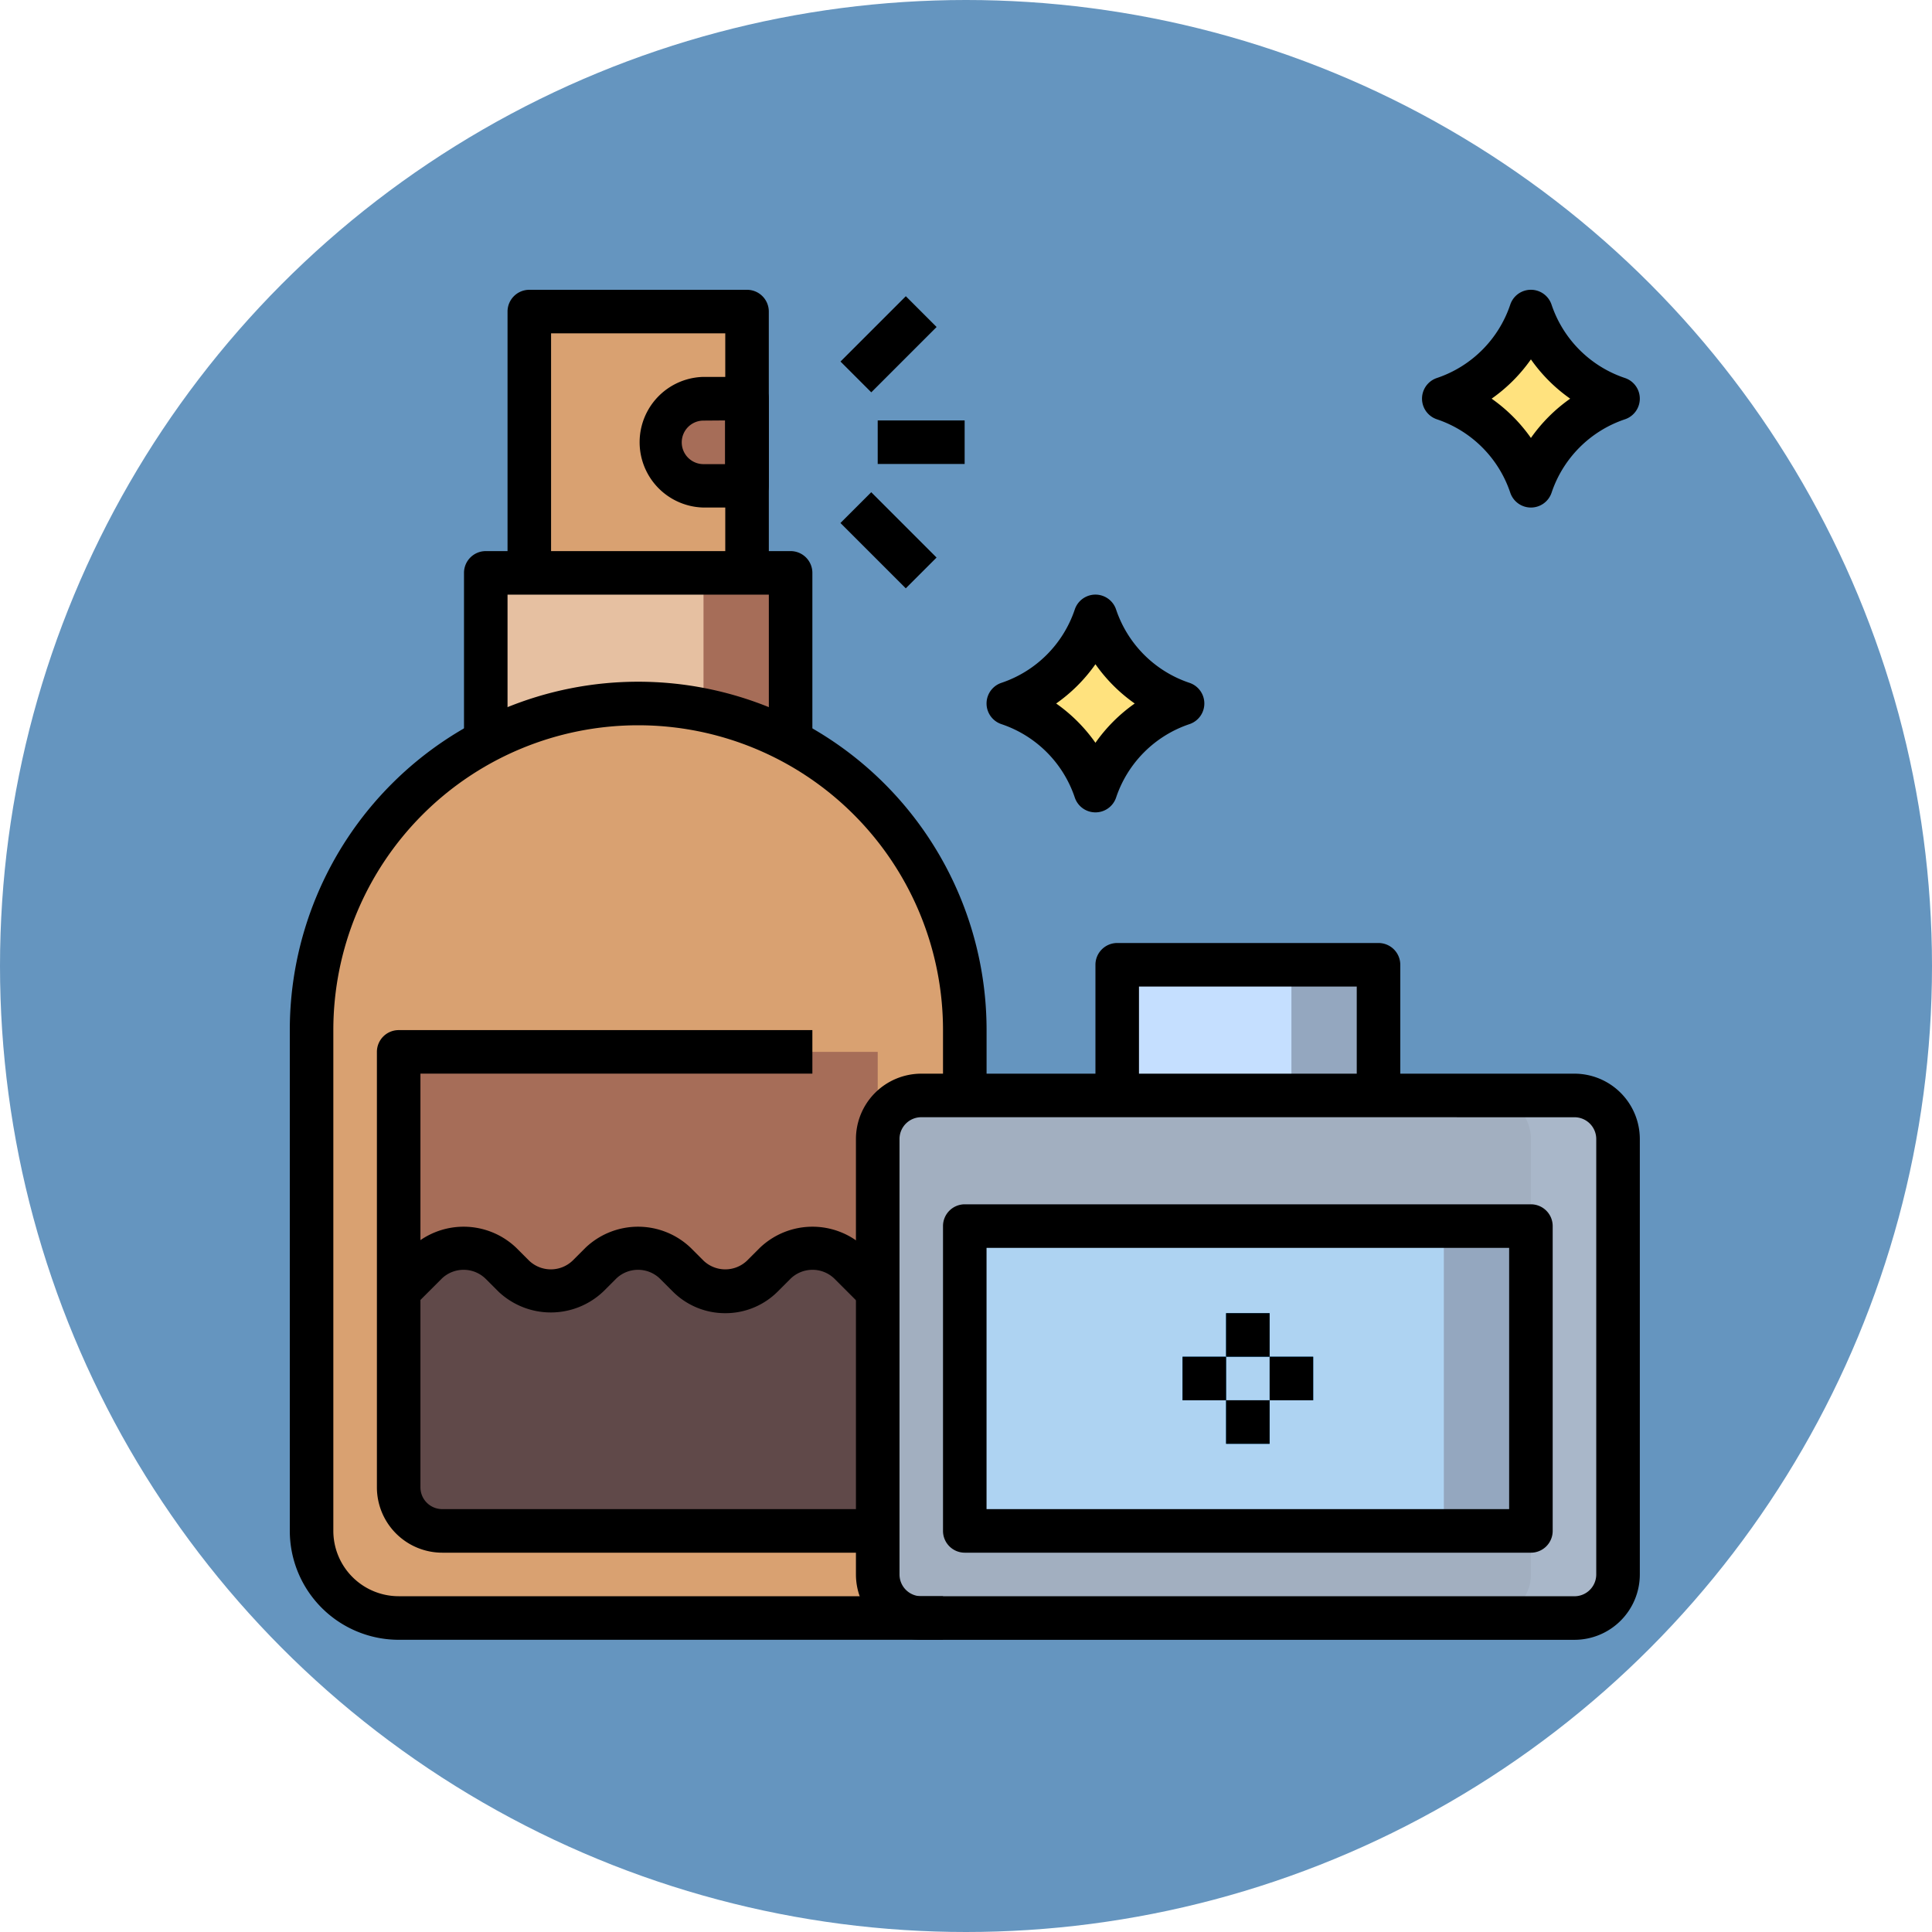 <svg id="Componente_9_1" data-name="Componente 9 – 1" xmlns="http://www.w3.org/2000/svg" width="60" height="60" viewBox="0 0 60 60">
  <g id="Grupo_59803" data-name="Grupo 59803" transform="translate(-390 -6833)">
    <g id="Grupo_59506" data-name="Grupo 59506" transform="translate(205 -448)">
      <circle id="Elipse_4190" data-name="Elipse 4190" cx="30" cy="30" r="30" transform="translate(185 7281)" fill="#6595bf"/>
    </g>
    <g id="perfume-bottle" transform="translate(398 6841)">
      <path id="Trazado_113475" data-name="Trazado 113475" d="M34,18.7A4.277,4.277,0,0,0,36.7,16a4.277,4.277,0,0,0,2.7,2.7,4.277,4.277,0,0,0-2.7,2.7A4.277,4.277,0,0,0,34,18.7Z" transform="translate(-10.685 -4.857)" fill="#ffe27e"/>
      <path id="Trazado_113476" data-name="Trazado 113476" d="M54,4.7A4.277,4.277,0,0,0,56.7,2a4.277,4.277,0,0,0,2.7,2.7,4.277,4.277,0,0,0-2.7,2.7A4.277,4.277,0,0,0,54,4.7Z" transform="translate(-17.161 -0.324)" fill="#ffe27e"/>
      <path id="Trazado_113477" data-name="Trazado 113477" d="M10,14h9.467v5.41H10Z" transform="translate(-2.914 -4.209)" fill="#a66d58"/>
      <path id="Trazado_113478" data-name="Trazado 113478" d="M10,14h6.762v5.41H10Z" transform="translate(-2.914 -4.209)" fill="#e6c0a1"/>
      <path id="Trazado_113479" data-name="Trazado 113479" d="M12,2h6.762v8.115H12Z" transform="translate(-3.562 -0.324)" fill="#d9a171"/>
      <path id="Trazado_113480" data-name="Trazado 113480" d="M12,2h4.057v8.115H12Z" transform="translate(-3.562 -0.324)" fill="#d9a171"/>
      <path id="Trazado_113481" data-name="Trazado 113481" d="M19.352,8.7H20.7V6H19.352a1.352,1.352,0,1,0,0,2.7Z" transform="translate(-5.504 -1.619)" fill="#a66d58"/>
      <path id="Trazado_113482" data-name="Trazado 113482" d="M22.286,48.4H4.7A2.7,2.7,0,0,1,2,45.7V30.143a10.143,10.143,0,1,1,20.286,0Z" transform="translate(-0.324 -6.152)" fill="#d9a171"/>
      <path id="Trazado_113483" data-name="Trazado 113483" d="M20.877,36V50.877H7.352A1.352,1.352,0,0,1,6,49.524V36" transform="translate(-1.619 -11.333)" fill="#a66d58"/>
      <path id="Trazado_113484" data-name="Trazado 113484" d="M6,46.352l.874-.874a1.633,1.633,0,0,1,2.309,0l.4.4a1.633,1.633,0,0,0,2.309,0l.4-.4a1.633,1.633,0,0,1,2.309,0l.4.4a1.633,1.633,0,0,0,2.309,0l.4-.4a1.633,1.633,0,0,1,2.309,0l.874.874v7.438H7.352A1.352,1.352,0,0,1,6,52.438Z" transform="translate(-1.619 -14.247)" fill="#604949"/>
      <path id="Trazado_113485" data-name="Trazado 113485" d="M39,32h8.115v4.057H39Z" transform="translate(-12.304 -10.037)" fill="#94a7bf"/>
      <path id="Trazado_113486" data-name="Trazado 113486" d="M39,32h5.41v4.057H39Z" transform="translate(-12.304 -10.037)" fill="#c5dfff"/>
      <path id="Trazado_113487" data-name="Trazado 113487" d="M49.639,54.229H29.352A1.352,1.352,0,0,1,28,52.877V39.352A1.352,1.352,0,0,1,29.352,38H49.639a1.352,1.352,0,0,1,1.352,1.352V52.877A1.352,1.352,0,0,1,49.639,54.229Z" transform="translate(-8.742 -11.98)" fill="#a9b7c9"/>
      <path id="Trazado_113488" data-name="Trazado 113488" d="M48.286,52.877V39.352A1.352,1.352,0,0,0,46.934,38H29.352A1.352,1.352,0,0,0,28,39.352V52.877a1.352,1.352,0,0,0,1.352,1.352H46.934A1.352,1.352,0,0,0,48.286,52.877Z" transform="translate(-8.742 -11.98)" fill="#a2afc0"/>
      <path id="Trazado_113489" data-name="Trazado 113489" d="M32,44H49.582v9.467H32Z" transform="translate(-10.037 -13.923)" fill="#94a7bf"/>
      <path id="Trazado_113490" data-name="Trazado 113490" d="M32,44H46.877v9.467H32Z" transform="translate(-10.037 -13.923)" fill="#aed3f2"/>
      <g id="Grupo_59802" data-name="Grupo 59802" transform="translate(28.725 32.782)">
        <path id="Trazado_113491" data-name="Trazado 113491" d="M44,48h1.352v1.352H44Z" transform="translate(-42.648 -48)" fill="#0071bc"/>
        <path id="Trazado_113492" data-name="Trazado 113492" d="M44,52h1.352v1.352H44Z" transform="translate(-42.648 -49.295)" fill="#0071bc"/>
        <path id="Trazado_113493" data-name="Trazado 113493" d="M42,50h1.352v1.352H42Z" transform="translate(-42 -48.648)" fill="#0071bc"/>
        <path id="Trazado_113494" data-name="Trazado 113494" d="M46,50h1.352v1.352H46Z" transform="translate(-43.295 -48.648)" fill="#0071bc"/>
      </g>
      <path id="Trazado_113495" data-name="Trazado 113495" d="M21.286,48.753H4.381A3.385,3.385,0,0,1,1,45.372V29.819a10.819,10.819,0,1,1,21.639,0v2.029H21.286V29.819a9.467,9.467,0,0,0-18.934,0V45.372A2.031,2.031,0,0,0,4.381,47.4H21.286Z" transform="translate(0 -5.828)"/>
      <path id="Trazado_113496" data-name="Trazado 113496" d="M19.819,19.086H18.467V14.352H10.352v4.734H9v-5.41A.676.676,0,0,1,9.676,13h9.467a.676.676,0,0,1,.676.676Z" transform="translate(-2.59 -3.885)"/>
      <path id="Trazado_113497" data-name="Trazado 113497" d="M19.115,9.791H17.762V2.352h-5.41V9.791H11V1.676A.676.676,0,0,1,11.676,1h6.762a.676.676,0,0,1,.676.676Z" transform="translate(-3.238)"/>
      <path id="Trazado_113498" data-name="Trazado 113498" d="M20.553,51.229H7.029A2.031,2.031,0,0,1,5,49.2V35.676A.676.676,0,0,1,5.676,35H18.524v1.352H6.352V49.2a.677.677,0,0,0,.676.676H20.553Z" transform="translate(-1.295 -11.009)"/>
      <path id="Trazado_113499" data-name="Trazado 113499" d="M15.914,46.716a2.293,2.293,0,0,1-1.633-.676l-.4-.4a.978.978,0,0,0-1.352,0l-.4.4a2.366,2.366,0,0,1-3.265,0l-.4-.4a.978.978,0,0,0-1.352,0l-.874.874-.956-.956.874-.874a2.366,2.366,0,0,1,3.265,0l.4.4a.978.978,0,0,0,1.352,0l.4-.4a2.366,2.366,0,0,1,3.265,0l.4.4a.978.978,0,0,0,1.352,0l.4-.4a2.366,2.366,0,0,1,3.265,0l.874.874-.956.956-.874-.874a.978.978,0,0,0-1.352,0l-.4.4A2.291,2.291,0,0,1,15.914,46.716Z" transform="translate(-1.39 -13.934)"/>
      <path id="Trazado_113500" data-name="Trazado 113500" d="M20.381,9.057H19.029a2.029,2.029,0,0,1,0-4.057h1.352a.676.676,0,0,1,.676.676v2.7A.676.676,0,0,1,20.381,9.057Zm-1.352-2.7a.676.676,0,0,0,0,1.352H19.7V6.352Z" transform="translate(-5.181 -1.295)"/>
      <path id="Trazado_113501" data-name="Trazado 113501" d="M0,0H2.869V1.352H0Z" transform="translate(18.102 3.228) rotate(-45)"/>
      <path id="Trazado_113502" data-name="Trazado 113502" d="M0,0H1.352V2.869H0Z" transform="translate(18.101 8.242) rotate(-45)"/>
      <path id="Trazado_113503" data-name="Trazado 113503" d="M28,7h2.7V8.352H28Z" transform="translate(-8.742 -1.943)"/>
      <path id="Trazado_113504" data-name="Trazado 113504" d="M49.315,54.582H29.029A2.031,2.031,0,0,1,27,52.553V39.029A2.031,2.031,0,0,1,29.029,37H49.315a2.031,2.031,0,0,1,2.029,2.029V52.553A2.031,2.031,0,0,1,49.315,54.582ZM29.029,38.352a.677.677,0,0,0-.676.676V52.553a.677.677,0,0,0,.676.676H49.315a.677.677,0,0,0,.676-.676V39.029a.677.677,0,0,0-.676-.676Z" transform="translate(-8.418 -11.656)"/>
      <path id="Trazado_113505" data-name="Trazado 113505" d="M47.467,35.734H46.115V32.352H39.352v3.381H38V31.676A.676.676,0,0,1,38.676,31h8.115a.676.676,0,0,1,.676.676Z" transform="translate(-11.98 -9.714)"/>
      <path id="Trazado_113506" data-name="Trazado 113506" d="M49.258,53.819H31.676A.676.676,0,0,1,31,53.143V43.676A.676.676,0,0,1,31.676,43H49.258a.676.676,0,0,1,.676.676v9.467A.676.676,0,0,1,49.258,53.819ZM32.352,52.467H48.582V44.352H32.352Z" transform="translate(-9.714 -13.599)"/>
      <path id="Trazado_113507" data-name="Trazado 113507" d="M44,48h1.352v1.352H44Z" transform="translate(-13.923 -15.218)"/>
      <path id="Trazado_113508" data-name="Trazado 113508" d="M44,52h1.352v1.352H44Z" transform="translate(-13.923 -16.513)"/>
      <path id="Trazado_113509" data-name="Trazado 113509" d="M42,50h1.352v1.352H42Z" transform="translate(-13.275 -15.865)"/>
      <path id="Trazado_113510" data-name="Trazado 113510" d="M46,50h1.352v1.352H46Z" transform="translate(-14.57 -15.865)"/>
      <path id="Trazado_113511" data-name="Trazado 113511" d="M56.381,7.762a.676.676,0,0,1-.642-.463,3.616,3.616,0,0,0-2.277-2.277.676.676,0,0,1,0-1.283,3.616,3.616,0,0,0,2.277-2.277.676.676,0,0,1,1.283,0A3.616,3.616,0,0,0,59.3,3.739a.676.676,0,0,1,0,1.283A3.616,3.616,0,0,0,57.023,7.3.676.676,0,0,1,56.381,7.762Zm-1.22-3.381a5,5,0,0,1,1.22,1.22,5,5,0,0,1,1.22-1.22,5,5,0,0,1-1.22-1.22A5,5,0,0,1,55.161,4.381Z" transform="translate(-16.837)"/>
      <path id="Trazado_113512" data-name="Trazado 113512" d="M36.381,21.762a.676.676,0,0,1-.642-.463,3.616,3.616,0,0,0-2.277-2.277.676.676,0,0,1,0-1.283,3.616,3.616,0,0,0,2.277-2.277.676.676,0,0,1,1.283,0A3.616,3.616,0,0,0,39.3,17.739a.676.676,0,0,1,0,1.283A3.616,3.616,0,0,0,37.023,21.3.676.676,0,0,1,36.381,21.762Zm-1.22-3.381a5,5,0,0,1,1.22,1.22,5,5,0,0,1,1.22-1.22,5,5,0,0,1-1.22-1.22A5,5,0,0,1,35.161,18.381Z" transform="translate(-10.361 -4.533)"/>
    </g>
  </g>
</svg>
